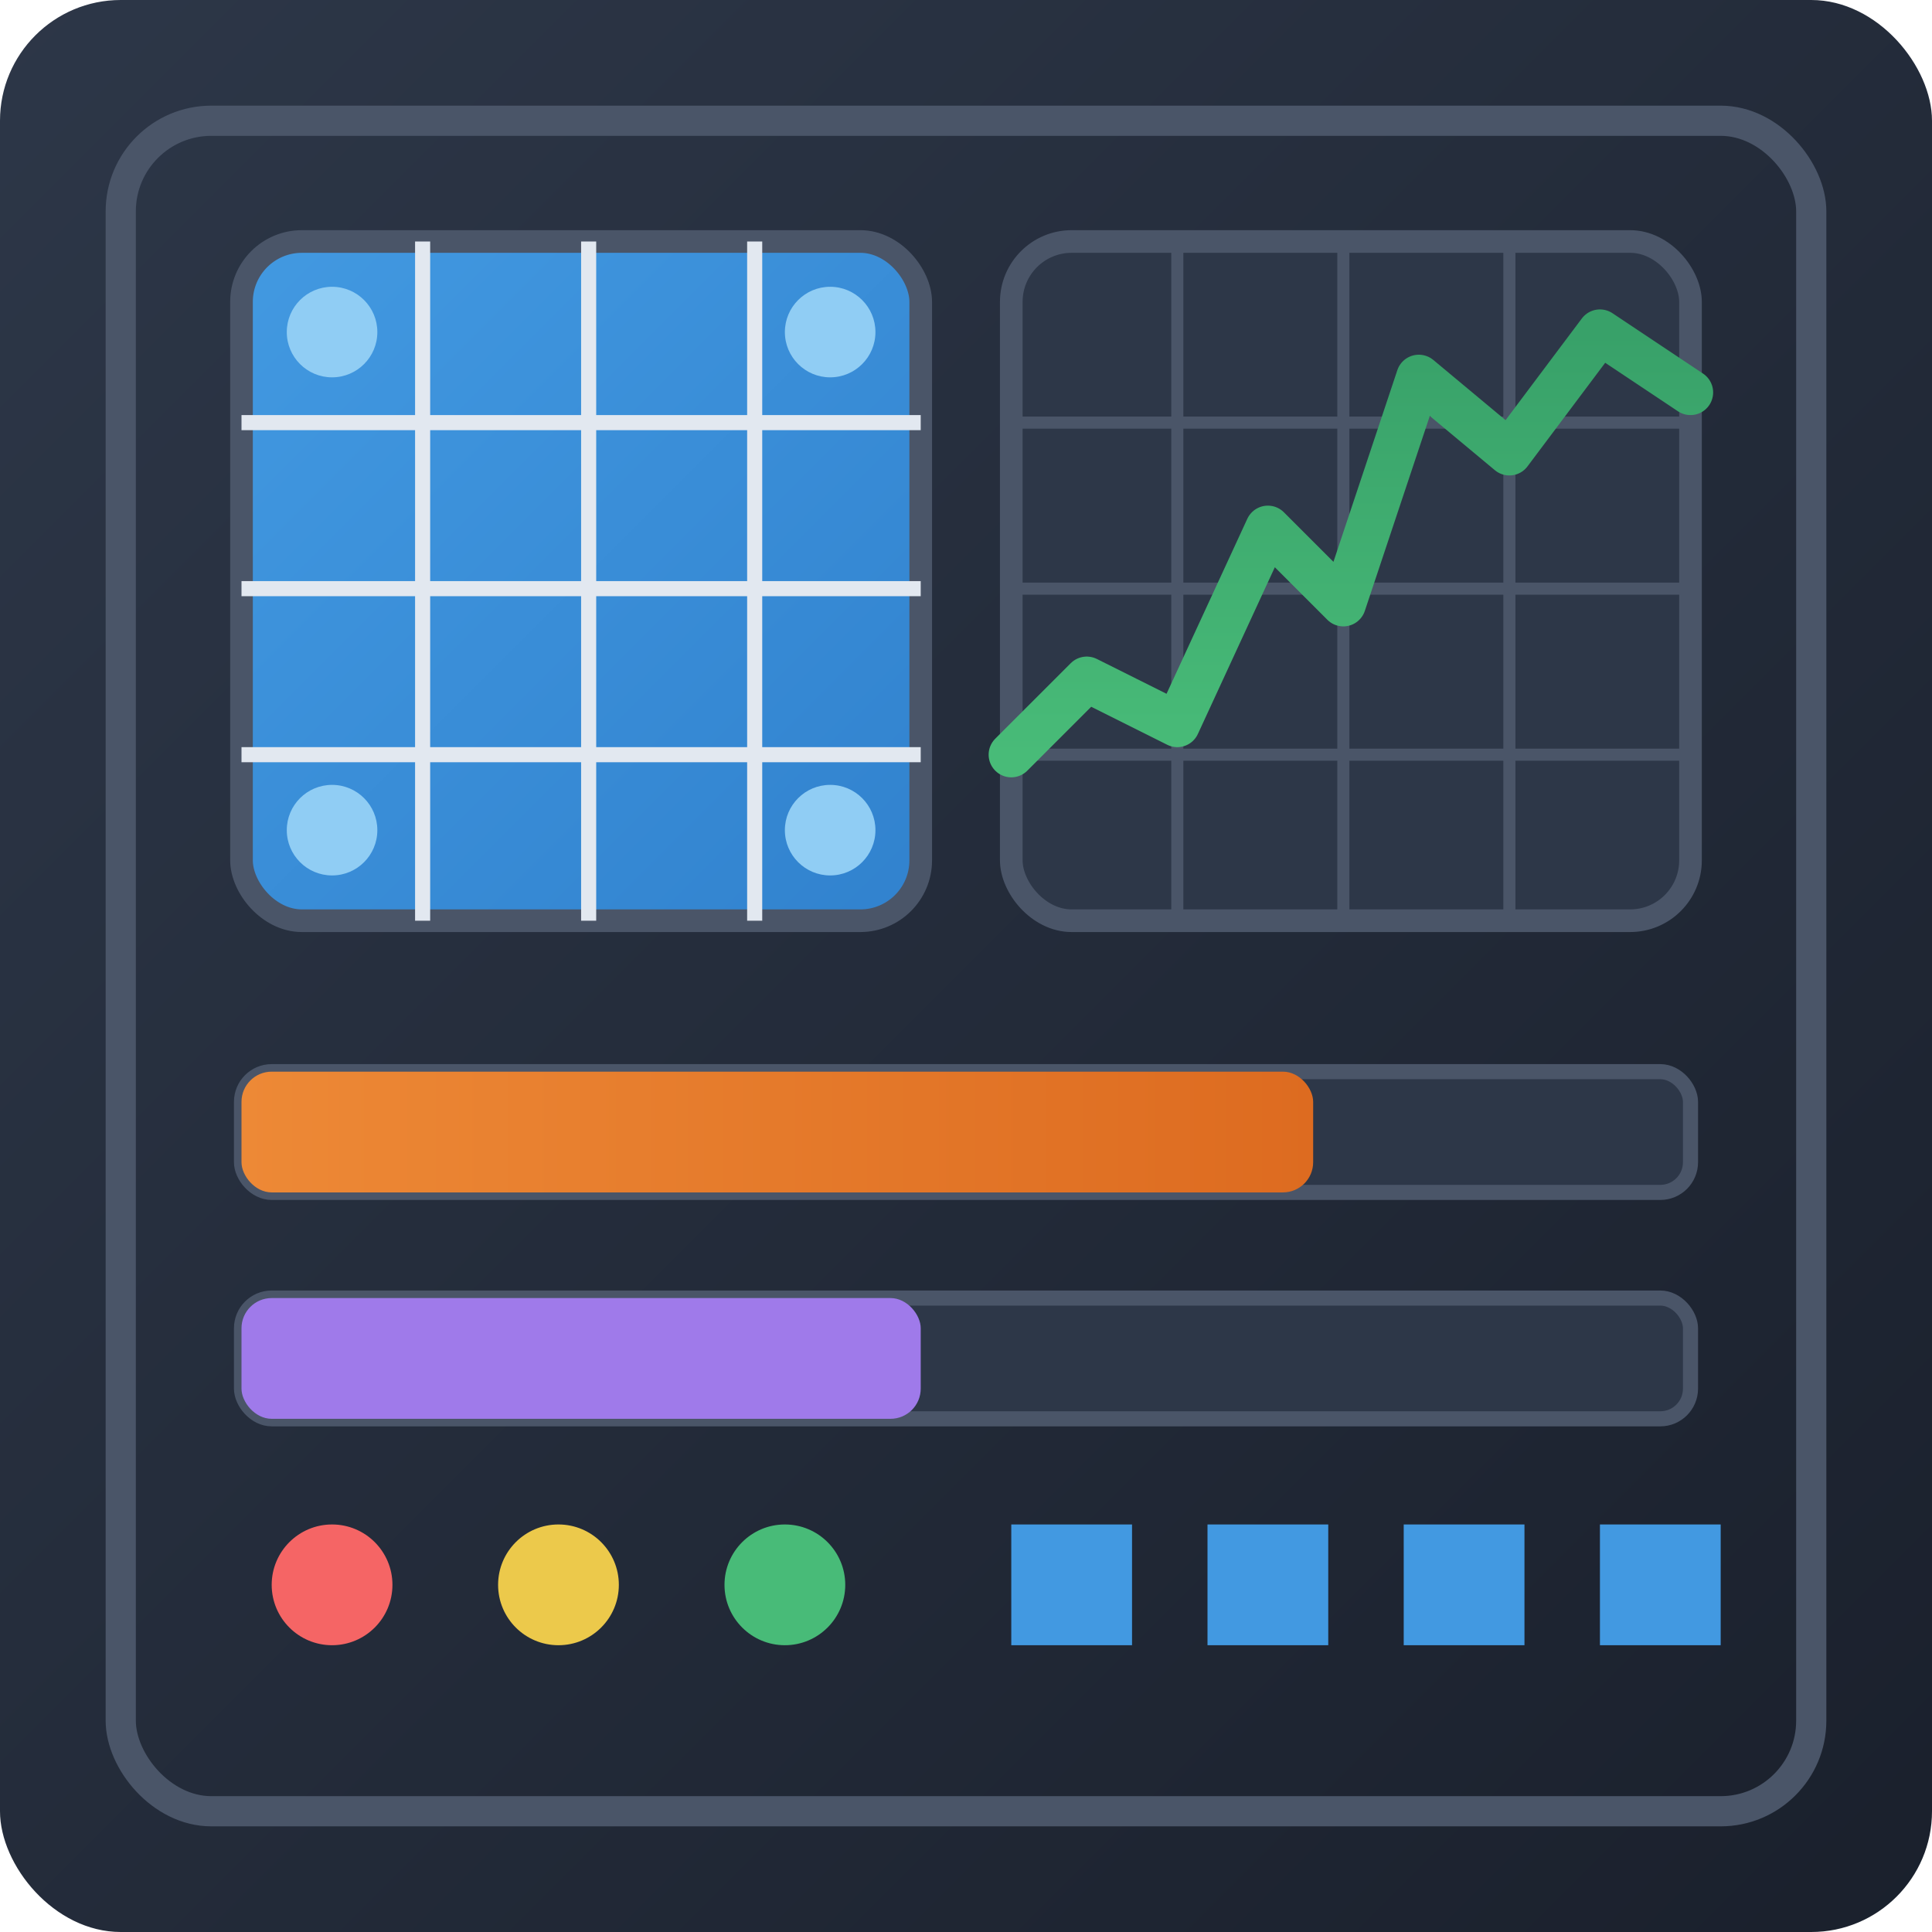 <svg width="128" height="128" viewBox="0 0 128 128" xmlns="http://www.w3.org/2000/svg">
  <!-- Gradient definitions -->
  <defs>
    <linearGradient id="bgGradient" x1="0%" y1="0%" x2="100%" y2="100%">
      <stop offset="0%" stop-color="#2D3748" />
      <stop offset="100%" stop-color="#1A202C" />
    </linearGradient>
    <linearGradient id="cpuGradient" x1="0%" y1="0%" x2="100%" y2="100%">
      <stop offset="0%" stop-color="#4299E1" />
      <stop offset="100%" stop-color="#3182CE" />
    </linearGradient>
    <linearGradient id="graphGradient" x1="0%" y1="100%" x2="0%" y2="0%">
      <stop offset="0%" stop-color="#48BB78" />
      <stop offset="100%" stop-color="#38A169" />
    </linearGradient>
    <linearGradient id="memoryGradient" x1="0%" y1="0%" x2="100%" y2="0%">
      <stop offset="0%" stop-color="#ED8936" />
      <stop offset="100%" stop-color="#DD6B20" />
    </linearGradient>
    <filter id="glow" x="-20%" y="-20%" width="140%" height="140%">
      <feGaussianBlur stdDeviation="2" result="blur" />
      <feComposite in="SourceGraphic" in2="blur" operator="over" />
    </filter>
    <!-- For light/dark mode compatibility -->
    <filter id="contrastOutline" x="-10%" y="-10%" width="120%" height="120%">
      <feMorphology operator="dilate" radius="0.5" in="SourceAlpha" result="dilated"/>
      <feFlood flood-color="#000000" flood-opacity="0.5" result="black"/>
      <feFlood flood-color="#FFFFFF" flood-opacity="0.5" result="white"/>
      <feComposite in="black" in2="dilated" operator="in" result="blackOutline"/>
      <feComposite in="white" in2="dilated" operator="in" result="whiteOutline"/>
      <feComposite in="whiteOutline" in2="blackOutline" operator="over" result="outlines"/>
      <feComposite in="SourceGraphic" in2="outlines" operator="over"/>
    </filter>
  </defs>
  
  <!-- Full-bleed background with rounded corners -->
  <rect x="0" y="0" width="128" height="128" rx="8" ry="8" fill="url(#bgGradient)" stroke="none" />
  
  <!-- Outer frame with dual-compatibility outline -->
  <rect x="8" y="8" width="112" height="112" rx="6" ry="6" fill="none" stroke="#4A5568" stroke-width="2" filter="url(#contrastOutline)" />
  
  <!-- CPU chip with pulsing effect -->
  <rect x="16" y="16" width="45" height="45" rx="4" ry="4" fill="url(#cpuGradient)" stroke="#4A5568" stroke-width="1.5" filter="url(#contrastOutline)" />
  
  <!-- CPU circuit lines -->
  <line x1="16" y1="28" x2="61" y2="28" stroke="#E2E8F0" stroke-width="1" />
  <line x1="16" y1="39" x2="61" y2="39" stroke="#E2E8F0" stroke-width="1" />
  <line x1="16" y1="50" x2="61" y2="50" stroke="#E2E8F0" stroke-width="1" />
  <line x1="28" y1="16" x2="28" y2="61" stroke="#E2E8F0" stroke-width="1" />
  <line x1="39" y1="16" x2="39" y2="61" stroke="#E2E8F0" stroke-width="1" />
  <line x1="50" y1="16" x2="50" y2="61" stroke="#E2E8F0" stroke-width="1" />
  
  <!-- CPU glow indicators -->
  <circle cx="22" cy="22" r="3" fill="#90CDF4" filter="url(#glow)" />
  <circle cx="55" cy="22" r="3" fill="#90CDF4" filter="url(#glow)" />
  <circle cx="22" cy="55" r="3" fill="#90CDF4" filter="url(#glow)" />
  <circle cx="55" cy="55" r="3" fill="#90CDF4" filter="url(#glow)" />
  
  <!-- Resource graph area -->
  <rect x="67" y="16" width="45" height="45" rx="4" ry="4" fill="#2D3748" stroke="#4A5568" stroke-width="1.5" filter="url(#contrastOutline)" />
  
  <!-- Graph grid lines -->
  <line x1="67" y1="28" x2="112" y2="28" stroke="#4A5568" stroke-width="0.8" />
  <line x1="67" y1="39" x2="112" y2="39" stroke="#4A5568" stroke-width="0.8" />
  <line x1="67" y1="50" x2="112" y2="50" stroke="#4A5568" stroke-width="0.8" />
  <line x1="78" y1="16" x2="78" y2="61" stroke="#4A5568" stroke-width="0.8" />
  <line x1="89" y1="16" x2="89" y2="61" stroke="#4A5568" stroke-width="0.8" />
  <line x1="100" y1="16" x2="100" y2="61" stroke="#4A5568" stroke-width="0.8" />
  
  <!-- CPU usage graph -->
  <polyline 
    points="67,50 72,45 78,48 84,35 89,40 94,25 100,30 106,22 112,26" 
    fill="none" 
    stroke="url(#graphGradient)" 
    stroke-width="3" 
    stroke-linecap="round" 
    stroke-linejoin="round"
    filter="url(#glow)" />
  
  <!-- Memory bar indicators -->
  <rect x="16" y="71" width="96" height="8" rx="2" ry="2" fill="#2D3748" stroke="#4A5568" stroke-width="1" />
  <rect x="16" y="71" width="71" height="8" rx="2" ry="2" fill="url(#memoryGradient)" />
  
  <rect x="16" y="86" width="96" height="8" rx="2" ry="2" fill="#2D3748" stroke="#4A5568" stroke-width="1" />
  <rect x="16" y="86" width="45" height="8" rx="2" ry="2" fill="#9F7AEA" />
  
  <!-- Network activity indicators -->
  <circle cx="22" cy="105" r="4" fill="#F56565" filter="url(#glow)" />
  <circle cx="37" cy="105" r="4" fill="#ECC94B" filter="url(#glow)" />
  <circle cx="52" cy="105" r="4" fill="#48BB78" filter="url(#glow)" />
  
  <!-- Digital data indicators -->
  <rect x="67" y="101" width="8" height="8" fill="#4299E1" filter="url(#glow)" />
  <rect x="80" y="101" width="8" height="8" fill="#4299E1" filter="url(#glow)" />
  <rect x="93" y="101" width="8" height="8" fill="#4299E1" filter="url(#glow)" />
  <rect x="106" y="101" width="8" height="8" fill="#4299E1" filter="url(#glow)" />
</svg>
